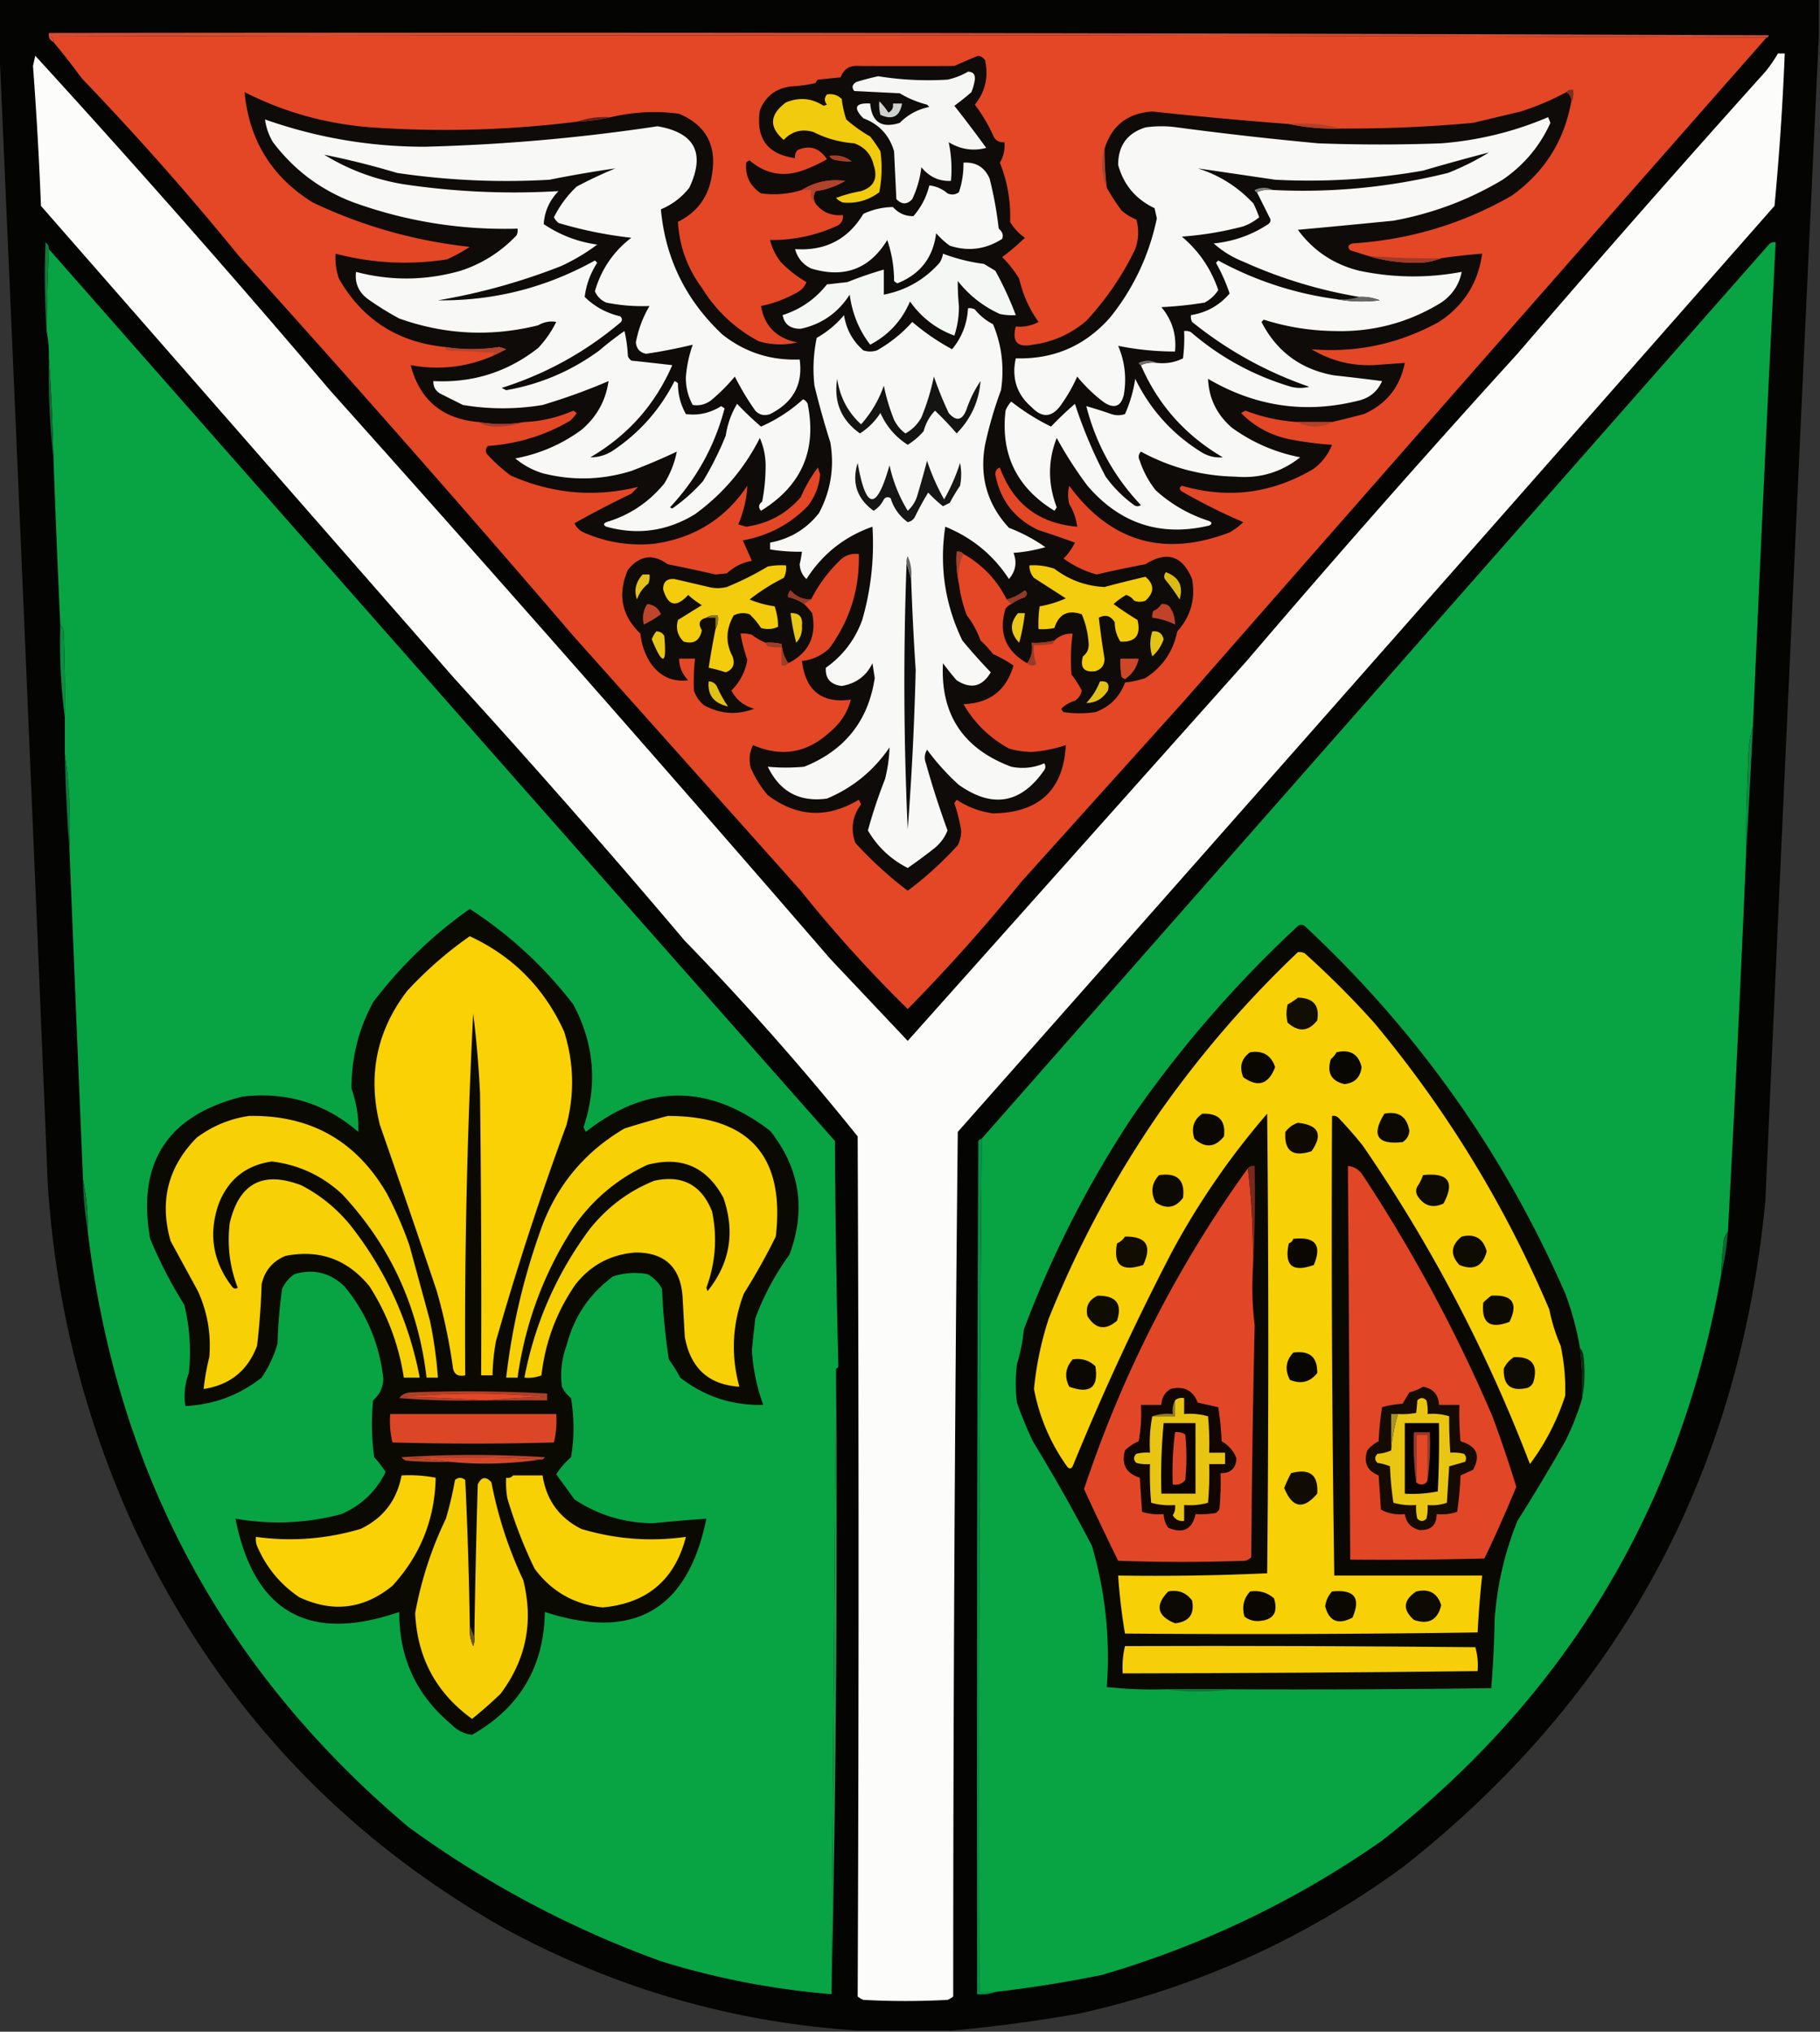 <svg xmlns="http://www.w3.org/2000/svg" width="800" height="893" style="shape-rendering:geometricPrecision;text-rendering:geometricPrecision;image-rendering:optimizeQuality;fill-rule:evenodd;clip-rule:evenodd"><rect width="100%" height="100%" fill="#333333" stroke="none"/><path style="opacity:1" fill="#040402" d="M-.5-.5h800v16a239547.639 239547.639 0 0 0-23.5 512C764.511 648.014 711.678 745.514 617.5 820c-42.909 31.612-90.576 53.279-143 65a684.58 684.58 0 0 1-56 7.5h-41c-54.806-3.456-106.473-18.289-155-44.5C149.239 806.72 94.739 747.887 59 671.5c-21.903-47.944-34.57-98.277-38-151C14.066 352.116 6.9 184.116-.5 16.5v-17z"/><path style="opacity:1" fill="#cf5038" d="M776.5 16.5a94775.77 94775.77 0 0 0-754-.5c.752.67 1.086 1.504 1 2.5-1.604-.787-2.27-2.12-2-4 252.001-.333 504.001 0 756 1-.124.607-.457.94-1 1z"/><path style="opacity:1" fill="#e34726" d="M776.5 16.5a199942.336 199942.336 0 0 0-255.5 291l-72 80a771.719 771.719 0 0 1-50 56 582.576 582.576 0 0 1-47-52 878739.449 878739.449 0 0 0-100-112 8584.139 8584.139 0 0 0-147-167 1272.636 1272.636 0 0 0-69-78 319.907 319.907 0 0 0-12.5-16c.086-.996-.248-1.83-1-2.5 251.5-.833 502.834-.666 754 .5z"/><path style="opacity:1" fill="#fcfdfa" d="M781.5 23.5h3a1216.254 1216.254 0 0 1-4.5 67 174705.928 174705.928 0 0 1-359 407 36367.66 36367.66 0 0 0-2 380 9.454 9.454 0 0 1-2.5 1.5 342.33 342.33 0 0 1-37 0 9.454 9.454 0 0 1-2.5-1.5 45102.47 45102.47 0 0 0 0-378 1204.974 1204.974 0 0 0-76-86 4107.137 4107.137 0 0 0-101-115L18 90.5c-.8-20.525-1.966-41.025-3.5-61.5l1-4.5a5383.935 5383.935 0 0 1 129.5 147 19350.42 19350.42 0 0 1 220 250c11.356 12.021 22.689 24.021 34 36 49.654-55.655 99.32-111.322 149-167a5676.7 5676.7 0 0 1 119-135 7319.147 7319.147 0 0 1 109-124 60.364 60.364 0 0 0 5.5-8z"/><path style="opacity:1" fill="#0f0b08" d="M486.5 82.5a124.866 124.866 0 0 1-1-17c3.093-10.24 10.093-15.74 21-16.5a1839.04 1839.04 0 0 0 60 5.5c7.444 1.558 15.111 2.224 23 2a607.88 607.88 0 0 0 58-2.5c6.993-1.664 13.993-3.33 21-5a116.123 116.123 0 0 0 20-8.5c1.756 1.052 2.423 2.719 2 5-3.197 16.867-11.864 30.368-26 40.5-21.591 12.396-44.924 19.396-70 21-1.981.605-2.315 1.605-1 3 2.702.84 5.368 1.673 8 2.5 6.381 1.968 13.047 2.968 20 3 4.277.163 8.277-.503 12-2 5.97-.877 11.97-1.544 18-2-1.778 12.891-8.112 22.891-19 30-17.599 9.66-36.265 13.66-56 12 8.256 4.981 17.256 7.314 27 7 4.672-.335 9.339-.668 14-1-2.096 10.599-8.096 18.099-18 22.5a545.189 545.189 0 0 1-14 3.5h-15c-7.985-.494-15.652-2.161-23-5l-2 1c5.787 5.897 12.787 9.73 21 11.5a148.245 148.245 0 0 0 19 2.5c-1.62 4.142-4.286 7.642-8 10.5-18.239 10.905-37.572 13.405-58 7.5-1.211.774-1.211 1.607 0 2.5a254.989 254.989 0 0 0 27 13.5 29.804 29.804 0 0 1-6 4.5c-28.867 11.038-52.367 4.204-70.5-20.5a16.242 16.242 0 0 0 0 8 25.64 25.64 0 0 1 3.5 10c-16.859-1.431-28.193-10.097-34-26-1.381.5-2.047 1.5-2 3 2.153 11.41 8.486 19.576 19 24.5a451.414 451.414 0 0 1 16 5.5 26.002 26.002 0 0 1-5 7c4.389 3.189 9.222 5.522 14.5 7a488.327 488.327 0 0 1 21.5-4.5c9.388-5.952 16.222-3.785 20.5 6.5 1.547 8.794-.62 16.46-6.5 23-1.834 8.855-6.501 15.688-14 20.5a43.073 43.073 0 0 1-9 2c-2.307 6.308-6.641 10.641-13 13a49.226 49.226 0 0 1-14 0 3.647 3.647 0 0 1-1-1.5c1.653-1.621 3.653-2.788 6-3.5 1.624-1.117 2.624-2.617 3-4.5a45.223 45.223 0 0 0-4.5-7 81.431 81.431 0 0 1 .5-18c-3.115-.106-5.781.894-8 3a34.163 34.163 0 0 1-10 1c.555 3.512-.112 6.512-2 9-9.532-5.421-12.698-13.421-9.5-24 .708-.881 1.542-1.547 2.5-2 1.796-1.294 3.796-2.294 6-3 1.09-1.109 1.09-2.109 0-3-2.452 1.893-5.119 3.226-8 4-4.248-8.583-10.582-15.25-19-20-.709-.904-1.709-1.237-3-1-.319 4.863.014 9.53 1 14a59.27 59.27 0 0 0 3.5 14 40.204 40.204 0 0 1 6 11 46.607 46.607 0 0 1 5.5 6 59.043 59.043 0 0 1 9 5c-3.181 10.935-10.515 16.602-22 17 4.856 8.356 11.523 14.856 20 19.5a38.51 38.51 0 0 0 10 1.5 62.11 62.11 0 0 0 15-3c-1.071 19.728-11.738 29.728-32 30-5.822-.785-11.156-2.785-16-6l-1 1.5a80.994 80.994 0 0 1 3 12c.006 2.3-.494 4.466-1.5 6.5a156.528 156.528 0 0 1-22 20 171.726 171.726 0 0 1-23-21c-2.208-6.041-1.375-11.708 2.5-17l-1-2c-13.85 8.314-27.183 7.648-40-2a46.934 46.934 0 0 1-7.5-12c-.903-3.533-.57-6.867 1-10 12.417 5.357 23.583 3.524 33.5-5.5 4.868-3.948 8.034-8.782 9.5-14.5-12.754 1.772-19.92-3.894-21.5-17 4.61-.471 8.61-2.304 12-5.5 9.074-12.323 13.407-26.156 13-41.5-3.064-.356-5.731.477-8 2.5-5.411 5.214-9.744 11.048-13 17.5-3.602.033-6.602-1.301-9-4-.886.825-1.219 1.825-1 3a18.654 18.654 0 0 1 7 3 37.829 37.829 0 0 1 3.5 4c2.033 10.094-1.467 17.427-10.5 22-1.662-2.412-2.662-5.246-3-8.5a24.935 24.935 0 0 0-7-.5 27.563 27.563 0 0 1-6-3.5 12.93 12.93 0 0 0-5-.5 69.766 69.766 0 0 0 3 11.5c-.916 5.259-3.25 9.759-7 13.5 2.129 4.077 5.462 6.744 10 8-7.481 2.885-14.815 2.385-22-1.5-2.117-1.731-3.617-3.898-4.5-6.5a97.59 97.59 0 0 1 .5-14h-7c.091 3.682 1.424 6.849 4 9.5-6.891.821-12.391-1.679-16.5-7.5a28.98 28.98 0 0 1-4.5-13c-8.293-7.984-10.126-17.317-5.5-28 5.116-6.41 10.949-7.243 17.5-2.5a753.413 753.413 0 0 1 21 4.5l5-.5c3.142-2.904 6.809-4.738 11-5.5l-4-9c11.099-1.966 20.599-6.966 28.5-15 3.219-4.108 5.053-8.774 5.5-14l-1-3a63.137 63.137 0 0 0-7.5 13c-6.346 7.337-14.346 11.67-24 13l-3.5-1c2.379-5.59 3.713-11.257 4-17-9.763 14.559-23.43 23.059-41 25.5-10.791 1.027-21.124-.64-31-5-1.827-.899-3.16-2.233-4-4a441.79 441.79 0 0 1 25-13l3-3c-19.183 4.707-37.849 3.04-56-5a70.588 70.588 0 0 1-10.5-9.5c-.684-1.284-.517-2.451.5-3.5 12.926-.894 24.926-4.561 36-11a14.972 14.972 0 0 0 3-3.5l-1.5-1c-6.873 3.015-14.039 4.682-21.5 5a57.467 57.467 0 0 1-20 0c-15.958-1.297-25.958-9.631-30-25 12.465 2.274 24.465.941 36-4a239.564 239.564 0 0 0 6-3l-3-1a77.269 77.269 0 0 1-24 0c-20.757-2.113-36.257-12.113-46.5-30a27.866 27.866 0 0 1-1.5-11c16.134 4.23 32.468 5.063 49 2.5a73.156 73.156 0 0 0 10-5.5c-24.155-2.62-47.155-9.12-69-19.5-18.002-11.162-28.002-27.329-30-48.5 17.498 8.876 36.164 14.043 56 15.5a466.928 466.928 0 0 0 90-2.5c5.194-.24 10.194-.907 15-2 9.986-2.35 19.986-2.85 30-1.5 11.742 4.98 16.576 13.814 14.5 26.5-1.343 9.712-6.343 16.712-15 21 .616 10.68 4.116 20.346 10.5 29 6.265 10.1 14.598 17.934 25 23.5 5.627 1.625 11.294 1.792 17 .5-9.109-1.775-14.443-7.109-16-16a52.496 52.496 0 0 0 15-5.5c2.346-1.013 4.013-2.679 5-5a54.638 54.638 0 0 1-11-8.5c-2.435-2.986-4.102-6.319-5-10 10.557.077 20.557-2.09 30-6.5 1.537-1.11 2.203-2.61 2-4.5-4.987.501-8.987-1.165-12-5-1.036-1.891-1.036-3.725 0-5.5 4.677-.614 9.011-2.114 13-4.5-6.874-.913-13.208.42-19 4-5.871 1.823-11.871 2.323-18 1.5-4.854-3.237-7.02-7.737-6.5-13.5.414-.457.914-.79 1.5-1 7.211 6.234 15.378 7.567 24.5 4a70.683 70.683 0 0 0 9.5-4.5c-3.307-5.025-7.64-6.358-13-4-.837 1.011-1.17 2.178-1 3.5-12.153-1.672-17.32-8.672-15.5-21 2.451-6.116 6.951-9.616 13.5-10.5a62.687 62.687 0 0 0 11-1.5 3.647 3.647 0 0 1 1-1.5l10-1c1.374-3.683 4.041-5.35 8-5 13.999.06 27.999.06 42 0a314.51 314.51 0 0 1 10.5-4.5c1.261.26 2.261.926 3 2 1.589 7.284.089 13.784-4.5 19.5a71.895 71.895 0 0 1 8.5 14.5c1.11 1.537 2.61 2.203 4.5 2 .292 3.265-.375 6.265-2 9 3.324 8.334 4.824 17 4.5 26 1.672 2.837 3.839 5.17 6.5 7a94.315 94.315 0 0 1-10 8.5c2.834 2.798 5.334 5.965 7.5 9.5 1.588 6.944 4.421 13.278 8.5 19-3.102 1.683-6.436 2.349-10 2-1.76 6.739.74 9.405 7.5 8 8.874-1.187 16.707-4.687 23.5-10.5a126.8 126.8 0 0 0 21.5-31.5c1.535-4.302 1.702-8.635.5-13a21.653 21.653 0 0 1-6.5-4 85.144 85.144 0 0 1-6.5-10z"/><path style="opacity:1" fill="#f6f7f4" d="M425.5 31.5c2.222.059 3.222 1.225 3 3.5a25.72 25.72 0 0 1-1.5 5.5 114.122 114.122 0 0 1-7.5 6 543.595 543.595 0 0 1 14 18.5c-5.757 1.52-11.257.686-16.5-2.5 1.184 5.541 1.518 11.208 1 17-5.148.267-9.481-1.733-13-6a44.987 44.987 0 0 1-4 14c-2.244 2.494-4.577 2.494-7 0l-1-21c-2.099-7.098-6.599-11.932-13.5-14.5-4.577-4.68-3.577-6.846 3-6.5.707 8.19 5.041 11.024 13 8.5 3.6-3.634 7.933-5.967 13-7l-1-1a44.428 44.428 0 0 1-12-5l-20-1c-1.227-1.587-.894-2.92 1-4 3.133-.96 6.3-1.793 9.5-2.5a137.33 137.33 0 0 0 30.5 1.5c3.29-.725 6.29-1.892 9-3.5z"/><path style="opacity:1" fill="#7e2d21" d="M688.5 40.5c.709-.904 1.709-1.237 3-1 .295 2.235-.039 4.235-1 6 .423-2.281-.244-3.948-2-5z"/><path style="opacity:1" fill="#f1cb0d" d="M363.5 41.5c2.544-.396 4.711.271 6.5 2a43.088 43.088 0 0 0 2 9 62.877 62.877 0 0 0 10.5 7.5 69.162 69.162 0 0 1 4.5 6.5 54.558 54.558 0 0 1-.5 18c-4.789 3.568-10.122 5.068-16 4.5a7.292 7.292 0 0 1-3-2 63.114 63.114 0 0 1 11-3c5.658-1.83 7.492-5.663 5.5-11.5-1.105-4.706-3.938-7.873-8.5-9.5-6.4-.477-12.4-2.144-18-5-5.14-1.46-9.474-.293-13 3.5-6.582-5.632-6.249-11.132 1-16.5 5.859-2.377 11.359-1.877 16.5 1.5l1.5-.5c-1.228-1.49-1.228-2.99 0-4.5z"/><path style="opacity:1" fill="#cfd1ce" d="M386.5 44.5a29.068 29.068 0 0 1 4 5c1.611-.82 2.278-2.154 2-4h4c-.976 5.7-4.143 7.368-9.5 5a18.452 18.452 0 0 1-.5-6z"/><path style="opacity:1" fill="#f8f9f6" d="M501.5 160.5c2.107-.968 4.441-1.302 7-1 4.084.457 7.917-.21 11.5-2 .499-3.986.666-7.986.5-12a4.934 4.934 0 0 1 3 .5c12.962 11.147 27.629 19.147 44 24 2.667.667 5.333.667 8 0-18.84-6.503-36.007-16.003-51.5-28.5a4.934 4.934 0 0 1-.5-3c6.848-1.09 12.515-4.256 17-9.5a80.892 80.892 0 0 0-6-13.5l1-1c16.257 8.863 33.591 14.53 52 17 6.153 1.153 12.486 1.32 19 .5a21.341 21.341 0 0 0-9-1.5c-17.718-2.972-34.718-8.139-51-15.5-4.835-1.914-9.169-4.581-13-8 8.745-.879 16.745-3.712 24-8.5 1.083-.865 1.249-1.865.5-3l-5.5-11c2.107-.968 4.441-1.302 7-1 26.032 1.303 51.698-1.197 77-7.5a113.452 113.452 0 0 0 18-9 955.9 955.9 0 0 0-29 8 289.009 289.009 0 0 1-65 4 18727.235 18727.235 0 0 0-34-5c9.536 3.017 17.703 8.184 24.5 15.5a66.737 66.737 0 0 1 2.5 6 24.471 24.471 0 0 1-7 4 147.297 147.297 0 0 1-27 4.5c7.516 6.349 12.849 14.182 16 23.5-1.498 2.329-3.498 4.163-6 5.5a169.925 169.925 0 0 1-19 2c4.714 5.643 6.714 12.143 6 19.5a125.345 125.345 0 0 1-25-2.5c2.921 6.845 3.755 14.012 2.5 21.5-1.224 5.075-4.058 6.241-8.5 3.5a65.34 65.34 0 0 1-12-11.5 70.005 70.005 0 0 1-7.5 13c-3.847 5.019-8.014 5.185-12.5.5-6.565-5.623-8.899-12.79-7-21.5 16.664.502 30.497-5.498 41.5-18 10.28-12.82 17.113-27.32 20.5-43.5l-1-4.5c-8.249-3.912-13.582-10.246-16-19-.011-8.48 3.989-13.98 12-16.5a49.248 49.248 0 0 1 14 0 1535.849 1535.849 0 0 0 62 7c18 .667 36 .667 54 0 16.363-1.278 32.03-5.11 47-11.5l1 2.5c-4.635 10.239-11.635 18.572-21 25-14.899 8.889-30.899 14.889-48 18-14.05 1.4-28.05 2.733-42 4 6.789 9.234 15.789 15.234 27 18 14.949 3.144 29.949 3.31 45 .5-1.11 5.636-4.11 10.136-9 13.5-14.356 8.83-30.023 12.997-47 12.5-10.617-.141-20.951-1.807-31-5l-1 1c6.717 13.093 17.384 20.926 32 23.5a971.035 971.035 0 0 1 21 2.5c-1.935 4.432-5.268 7.265-10 8.5-23.339 5.976-45.505 2.81-66.5-9.5.385 8.606 3.885 15.772 10.5 21.5 9.051 6.526 19.051 10.859 30 13-8.271 6.585-17.771 9.419-28.5 8.5-14.758-.314-28.591-3.981-41.5-11-1.114 1.223-1.281 2.556-.5 4a42.318 42.318 0 0 0 7 13c6.862 6.196 14.695 10.696 23.5 13.5 1.333.667 1.333 1.333 0 2-21.316 5.042-39.149-.792-53.5-17.5a173.142 173.142 0 0 1-13.5-21c-3.932 9.969-3.932 20.136 0 30.5l-1 1.5c-16.556-10.112-23.723-24.779-21.5-44a12.403 12.403 0 0 1 2.5-4 97.764 97.764 0 0 0 17.5 11 148.386 148.386 0 0 1 10.5-10 204.696 204.696 0 0 0 13.5 32c3.5 4.833 7.667 9 12.5 12.5 1 .667 2 .667 3 0-11.78-12.39-19.78-26.89-24-43.5a209.096 209.096 0 0 1 11 3.5c2 .667 4 .667 6 0a59.662 59.662 0 0 0 4.5-15.5c6.679 13.68 16.512 24.513 29.5 32.5 2.851 1.608 5.851 2.274 9 2-16.519-9.675-28.519-23.175-36-40.5zM116.5 52.5c22.623 7.981 45.957 11.981 70 12a824.504 824.504 0 0 0 102.5-9c16.454 2.805 21.121 11.805 14 27-3.358 4.26-7.525 7.426-12.5 9.5 1.96 21.59 10.96 39.924 27 55 9.907 7.857 21.24 11.524 34 11 1.514 10.897-2.819 18.897-13 24-2.525.896-4.692.396-6.5-1.5a117.936 117.936 0 0 1-9-15 78.212 78.212 0 0 1-10.5 10.5c-2.423 1.779-5.09 2.446-8 2-2.124-3.878-3.124-8.045-3-12.5a55.786 55.786 0 0 1 3-14 229.849 229.849 0 0 1-20.5 4c-2.727-.561-4.227-2.227-4.5-5 1.101-5.788 3.101-11.121 6-16a79.973 79.973 0 0 1-19-1.5c-2.346-1.013-4.013-2.679-5-5 2.773-9.601 8.106-17.435 16-23.5a180.167 180.167 0 0 1-32-6.5 7.253 7.253 0 0 1-2-2.5 47.324 47.324 0 0 1 10-13.5 195.805 195.805 0 0 1 17-8 545.787 545.787 0 0 0-29 5 327.487 327.487 0 0 1-67-3 351.548 351.548 0 0 0-32-8c10.799 6.618 22.466 10.952 35 13a329.182 329.182 0 0 0 68 3c-3.971 4.102-6.138 8.936-6.5 14.5 7.112 4.803 14.946 7.803 23.5 9-4.899 3.697-10.232 6.863-16 9.5a270.3 270.3 0 0 1-54 15c24.462.301 47.462-5.532 69-17.5l1 1c-2.998 4.646-4.831 9.646-5.5 15 4.355 4.262 9.522 7.095 15.5 8.5.951.718 1.117 1.551.5 2.5-15.54 13.187-33.04 22.854-52.5 29l2 1c15.012-2.617 28.678-8.45 41-17.5a135.043 135.043 0 0 1 11-8.5 62.744 62.744 0 0 1 1.5 11 4.457 4.457 0 0 0 1.5 2 1504.65 1504.65 0 0 1 18 2c-7.536 17.375-19.536 30.875-36 40.5 3.565.036 6.898-.964 10-3 11.614-7.785 20.614-17.951 27-30.5a3.647 3.647 0 0 1 1.5 1c-.004 4.84 1.163 9.34 3.5 13.5 5.555.707 10.721-.459 15.5-3.5l1.5 1c-4.341 16.524-12.341 31.024-24 43.5l1 .5a76.57 76.57 0 0 0 13.5-12 139.908 139.908 0 0 0 10-20c.755-5.035 2.421-9.702 5-14a146.925 146.925 0 0 0 10.5 10c6.83-3 12.997-7 18.5-12 .945.405 1.612 1.072 2 2 4.163 20.351-2.671 36.018-20.5 47-1.245-1.455-1.078-2.789.5-4a79.49 79.49 0 0 0 1.5-14c.241-4.932-.592-9.598-2.5-14-6.813 13.465-16.313 24.631-28.5 33.5-12.208 7.479-25.208 9.312-39 5.5-1.333-.667-1.333-1.333 0-2 10.226-3.056 18.726-8.723 25.5-17 2.694-4.379 4.527-9.046 5.5-14a273.821 273.821 0 0 1-20 8.5c-12.936 3.997-25.936 4.33-39 1-4.447-1.39-8.447-3.556-12-6.5 10.633-1.985 20.3-6.151 29-12.5 6.733-5.633 10.733-12.8 12-21.5a267.205 267.205 0 0 1-29 10.5 106.13 106.13 0 0 1-35 0l-10-5c-2.107-1.264-3.107-3.097-3-5.5 17.21.873 32.543-3.96 46-14.5a45.935 45.935 0 0 0 8-11.5c-2.657-.515-5.323-.015-8 1.5-20.649 5.12-40.983 4.12-61-3a131.792 131.792 0 0 1-13-8c-4.646-3.117-6.646-7.284-6-12.5 15.338 4.035 30.672 3.868 46-.5 9.44-3.098 17.607-8.264 24.5-15.5a4.934 4.934 0 0 0 .5-3c-24.773.692-48.773-3.141-72-11.5-14.401-5.402-26.235-14.236-35.5-26.5a25.644 25.644 0 0 1-3.5-10z"/><path style="opacity:1" fill="#652119" d="M268.5 51.5c-4.806 1.093-9.806 1.76-15 2 4.734-1.645 9.734-2.311 15-2z"/><path style="opacity:1" fill="#b14029" d="M566.5 54.5c8.073-.632 15.74.035 23 2-7.889.224-15.556-.442-23-2z"/><path style="opacity:1" fill="#a74530" d="M485.5 65.5c-.053 5.696.28 11.362 1 17-1.454-3.218-2.121-6.718-2-10.5.004-2.36.337-4.527 1-6.5z"/><path style="opacity:1" fill="#a13f2b" d="M364.5 68.5c3.802-.62 7.135.214 10 2.5a24.477 24.477 0 0 1-6.5-.5c-1.681-.108-2.848-.775-3.5-2z"/><path style="opacity:1" fill="#f8f9f6" d="M423.5 71.5c5.452-.356 9.285 1.977 11.5 7a167.748 167.748 0 0 1 4 22c1.65 1.391 2.15 2.891 1.5 4.5-7.191 4.619-14.857 5.619-23 3a34.534 34.534 0 0 1-6-5.5c-1.345 10.698-7.012 18.031-17 22a3.647 3.647 0 0 1-1.5-1c-.014-6.247-1.014-12.247-3-18-7.776 12.751-18.942 16.918-33.5 12.5-3.643-1.803-5.976-4.637-7-8.5 13.263.87 23.263-4.296 30-15.5 4.185-1.943 8.518-2.943 13-3 2.465 2.737 5.465 4.07 9 4 3.412-3.92 5.745-8.42 7-13.5 3.016.34 5.682 1.507 8 3.5 1.759.797 3.426.63 5-.5a38.514 38.514 0 0 0 2-13z"/><path style="opacity:1" fill="#b1422c" d="M358.5 89.5c-1.78-1.49-2.446-3.49-2-6h-4c5.792-3.58 12.126-4.913 19-4-3.989 2.386-8.323 3.886-13 4.5-1.036 1.775-1.036 3.609 0 5.5z"/><path style="opacity:1" fill="#7f817e" d="M559.5 83.5c-2.559-.302-4.893.032-7 1-.543-.06-.876-.393-1-1 2.809-1.3 5.476-1.3 8 0z"/><path style="opacity:1" fill="#08a443" d="M21.5 109.5a196490.567 196490.567 0 0 0 345.5 392c.174 33.042.674 66.042 1.5 99-.124.607-.457.94-1 1-.669 91.569-1.336 183.236-2 275a350.025 350.025 0 0 1-75-14.5c-39.809-14.431-76.809-34.098-111-59-81.445-68.708-128.445-156.208-141-262.5.19-7.556-.477-14.889-2-22-2.051-48.663-4.051-97.33-6-146 .649-14.041-.018-27.708-2-41v-16c.167-12.671 0-25.338-.5-38-.232-1.237-.732-2.237-1.5-3a6898.263 6898.263 0 0 1-3-73 842.594 842.594 0 0 0-2-44 54.938 54.938 0 0 0-1-12 895.948 895.948 0 0 1 1-36zM770.5 319.5c-1.327 4.283-1.993 8.949-2 14-.666 13.993-1 27.993-1 42a12949.797 12949.797 0 0 1-8 166c-1.287 1.371-1.953 3.205-2 5.5-.54 4.489-.874 8.989-1 13.5-17.963 101.745-67.629 184.579-149 248.5-37.692 26.344-78.692 46.011-123 59a539.414 539.414 0 0 1-47 7.5h-7c-.33-125.04.004-250.04 1-375a1990168.86 1990168.86 0 0 1 346-393c.825-.886 1.825-1.219 3-1a28450.528 28450.528 0 0 0-10 213z"/><path style="opacity:1" fill="#f5f7f4" d="M414.5 111.5a80.216 80.216 0 0 0 18 4.5l5 3a149.012 149.012 0 0 1 9 19.5 24.935 24.935 0 0 1-7-.5c-7.313-3.307-13.48-8.14-18.5-14.5-.027 3.633.139 7.3.5 11 .04 4.482-.626 8.816-2 13-8.001-2.932-14.501-7.932-19.5-15-3.555 8.39-9.389 14.724-17.5 19-4.932-6.443-7.932-13.777-9-22-5.164 8.016-12.33 13.016-21.5 15-4.547.086-7.213-1.914-8-6 7.842-2.511 14.342-7.011 19.5-13.5l9-1a156.604 156.604 0 0 1 16-5.5v11c9.738-1.903 17.905-6.569 24.5-14a10.134 10.134 0 0 0 1.5-4z"/><path style="opacity:1" fill="#a03a27" d="M601.5 112.5a333.536 333.536 0 0 0 32 1c-3.723 1.497-7.723 2.163-12 2-6.953-.032-13.619-1.032-20-3z"/><path style="opacity:1" fill="#0e7d3b" d="M21.5 109.5a895.948 895.948 0 0 0-1 36c-.833-12.993-1-25.993-.5-39 1.039.744 1.539 1.744 1.5 3z"/><path style="opacity:1" fill="#686967" d="M597.5 130.5a21.341 21.341 0 0 1 9 1.5c-6.514.82-12.847.653-19-.5 3.542.313 6.875-.021 10-1z"/><path style="opacity:1" fill="#f8f9f6" d="M425.5 135.5a4.934 4.934 0 0 1 3 .5 25.027 25.027 0 0 0 8 6.5c3.852 9.269 5.018 18.936 3.5 29a172.278 172.278 0 0 0-7 24c-2.539 14.009.961 26.175 10.5 36.5a72.2 72.2 0 0 1 16 8.5 67.917 67.917 0 0 1-14 2.5c1.613 4.203.947 8.036-2 11.5-6.882-10.539-16.215-18.206-28-23-2.638 17.445-.138 34.111 7.5 50a247.17 247.17 0 0 0 12.5 14c-3.743 6.352-8.743 7.519-15 3.5a114.122 114.122 0 0 1-6-7.5c-1.208 22.388 8.792 37.555 30 45.5 5.058 1.01 9.891.51 14.5-1.5.667 1 .667 2 0 3-10.23 14.733-22.73 16.9-37.5 6.5a102.362 102.362 0 0 1-14-15.5c-1.141 1.921-1.308 3.921-.5 6a396.184 396.184 0 0 0 9.5 29.5c-1.264 3.186-3.264 5.852-6 8a235.06 235.06 0 0 1-11.5 8.5c-7.483-3.818-13.316-9.318-17.5-16.5 2.1-7.634 4.6-15.134 7.5-22.5a63.16 63.16 0 0 0 2-14c-6.971 10.229-16.138 17.729-27.5 22.5-12.04 1.646-20.707-3.021-26-14a84.676 84.676 0 0 0 16 0c17.84-7.159 28.173-20.159 31-39l-1-6.5c-2.717 5.621-7.217 8.954-13.5 10-4.946-.601-7.279-3.267-7-8 7.492-5.3 12.826-12.3 16-21 3.853-13.397 5.353-27.064 4.5-41-12.359 4.368-22.026 12.035-29 23-1.849-1.689-2.849-3.856-3-6.5a47.499 47.499 0 0 0 1-5.5 82.73 82.73 0 0 1-14-1v-3c8.853-1.671 16.02-6.004 21.5-13 5.156-9.726 6.822-20.06 5-31a369.646 369.646 0 0 1-7-25 66.025 66.025 0 0 1 1-21c4.584-2.58 8.584-5.913 12-10 .959 6.227 3.793 11.394 8.5 15.5 2 .667 4 .667 6 0 5.904-3.354 11.071-7.52 15.5-12.5a99.015 99.015 0 0 0 17.5 12c4.285-5.18 6.618-11.18 7-18z"/><path style="opacity:1" fill="#b4442d" d="M195.5 152.5a77.269 77.269 0 0 0 24 0l3 1a239.564 239.564 0 0 1-6 3c.111-.617.444-1.117 1-1.5l-21-1c-.556-.383-.889-.883-1-1.5z"/><path style="opacity:1" fill="#70716f" d="M508.5 159.5c-2.559-.302-4.893.032-7 1-.543-.06-.876-.393-1-1 2.809-1.3 5.476-1.3 8 0z"/><path style="opacity:1" fill="#141513" d="M410.5 165.5a159.994 159.994 0 0 0 6.5 16c3.47 3.969 6.137 3.302 8-2a50.509 50.509 0 0 1 6-12c-.696 8.911-4.196 16.578-10.5 23a135.69 135.69 0 0 0-9.5-10c-2.408 2.529-4.075 5.529-5 9a30.154 30.154 0 0 1-7 6c-5.396-3.45-9.396-8.117-12-14-2.346 3.679-5.346 6.679-9 9-8.261-5.865-11.595-13.865-10-24 1.17 8.012 4.67 14.679 10.5 20 4.442-4.965 7.775-10.632 10-17a84.37 84.37 0 0 0 4.5 15c1.216 2.468 2.883 4.468 5 6 2.987-1.654 5.321-3.987 7-7a100.727 100.727 0 0 0 5.5-18z"/><path style="opacity:1" fill="#a13c29" d="M210.5 185.5a57.467 57.467 0 0 0 20 0c-4.088 1.374-8.421 2.041-13 2-2.769-.029-5.103-.695-7-2z"/><path style="opacity:1" fill="#b0412c" d="M570.5 185.5h15c-2.071 1.309-4.571 1.975-7.5 2-2.929-.025-5.429-.691-7.5-2z"/><path style="opacity:1" fill="#106735" d="M21.5 157.5a842.594 842.594 0 0 1 2 44c-1.65-14.466-2.317-29.133-2-44z"/><path style="opacity:1" fill="#151615" d="M407.5 202.5c1.911 5.832 4.411 11.499 7.5 17a85.13 85.13 0 0 0 7-16 25.238 25.238 0 0 1 0 10 84.635 84.635 0 0 0-4.5 7.5l-3 1.5a55.05 55.05 0 0 1-6.5-6 124.6 124.6 0 0 0-6 11c-.739 1.074-1.739 1.741-3 2-3.667-2.667-6.167-6.167-7.5-10.5-1.135-.749-2.135-.583-3 .5-1.056 2.146-2.556 3.812-4.5 5-7.335-5.354-9.669-12.354-7-21 3.628 20.831 8.295 21.165 14 1 1.534 7.076 4.201 13.743 8 20a14.587 14.587 0 0 0 4-6 441.165 441.165 0 0 0 4.5-16z"/><path style="opacity:1" fill="#666765" d="m400.5 254.5-2-7a4.934 4.934 0 0 1 .5-3c1.405 3.119 1.905 6.452 1.5 10z"/><path style="opacity:1" fill="#a2412d" d="M423.5 243.5c-1.93 3.873-2.597 8.206-2 13-.986-4.47-1.319-9.137-1-14 1.291-.237 2.291.096 3 1z"/><path style="opacity:1" fill="#0d0e0d" d="m398.5 247.5 2 7c.462 13.347 1.129 26.68 2 40a1360.831 1360.831 0 0 1-3.5 70 1410.262 1410.262 0 0 1-.5-117z"/><path style="opacity:1" fill="#f2cc0d" d="M452.5 248.5c3.773-.237 7.44.263 11 1.5 6.559 4.953 13.892 7.619 22 8a530.45 530.45 0 0 1 18-4.5c3.952 3.412 3.952 6.912 0 10.5-1.667.667-3.333.667-5 0-.899-1.236-2.066-2.07-3.5-2.5a31.633 31.633 0 0 0-5.5 4 157.19 157.19 0 0 0 10.5 7c1.608 6.669-.892 9.836-7.5 9.5-1.655-2.507-2.489-5.341-2.5-8.5-1.786-2.862-4.119-3.528-7-2a387.816 387.816 0 0 0 2.5 18c.036 2.801-1.297 4.635-4 5.5-4.996.664-6.83-1.502-5.5-6.5 1.946-1.494 2.779-3.494 2.5-6a38.41 38.41 0 0 0-3-12.5c-6.121-2.084-10.121-.084-12 6-2.31.497-4.643.663-7 .5-.165-3.35.002-6.683.5-10a48.17 48.17 0 0 0 11.5-3.5l-14-9c-1.361-1.584-2.028-3.418-2-5.5zM314.5 276.5c.961-1.765 1.295-3.765 1-6-1.915-.284-3.581.049-5 1-3.099.787-3.766 2.621-2 5.5-.908 4.586-3.574 6.252-8 5-2.694-2.653-3.527-5.82-2.5-9.5 3.52-2.198 7.02-4.365 10.5-6.5a39.447 39.447 0 0 1-6-4.5c-5.228 5.712-8.895 4.879-11-2.5-.009-3.267 1.658-4.767 5-4.5 4.979 1.165 9.979 2.331 15 3.5 2.667.667 5.333.667 8 0a131.212 131.212 0 0 0 18-9 32.462 32.462 0 0 1 8-.5c.239 1.967-.094 3.801-1 5.5a87.274 87.274 0 0 0-15 9.5 45.33 45.33 0 0 0 11 3c1.021 2.995 1.521 5.995 1.5 9-2.401 1.102-4.901 1.269-7.5.5a32.008 32.008 0 0 0-5-6c-2.402-.814-4.735-.647-7 .5-3.459 6.118-3.626 12.118-.5 18 1.203 3.413.203 5.746-3 7a63.83 63.83 0 0 0-7.5-2 381.87 381.87 0 0 1 3-17z"/><path style="opacity:1" fill="#dbbb17" d="M512.5 251.5c5.739 2.144 7.739 6.144 6 12a84.899 84.899 0 0 0-6.5-9c-.47-1.077-.303-2.077.5-3z"/><path style="opacity:1" fill="#e2c21c" d="M282.5 252.5h3a8.43 8.43 0 0 1-.5 4c-2.387 1.855-4.054 4.188-5 7-1.408-3.992-.575-7.659 2.5-11z"/><path style="opacity:1" fill="#923927" d="m356.5 263.5-3 2a18.654 18.654 0 0 0-7-3c-.219-1.175.114-2.175 1-3 2.398 2.699 5.398 4.033 9 4z"/><path style="opacity:1" fill="#913a29" d="m444.5 265.5-2-2c2.881-.774 5.548-2.107 8-4 1.09.891 1.09 1.891 0 3-2.204.706-4.204 1.706-6 3z"/><path style="opacity:1" fill="#bf4229" d="M510.5 265.5c1.322-.17 2.489.163 3.5 1 1.707 2.409 2.54 5.075 2.5 8-3.119-1.551-6.452-2.551-10-3a4.934 4.934 0 0 1 .5-3c1.518-.663 2.685-1.663 3.5-3z"/><path style="opacity:1" fill="#be442c" d="M284.5 265.5c2.93.295 4.93 1.795 6 4.5a47.363 47.363 0 0 1-7.5 4.5c-.793-3.241-.293-6.241 1.5-9z"/><path style="opacity:1" fill="#e7c615" d="M347.5 269.5c3.762-.194 5.429 1.64 5 5.5.24 2.891-.593 5.391-2.5 7.5a93.769 93.769 0 0 1-2.5-13z"/><path style="opacity:1" fill="#eac817" d="M447.5 269.5h3a90.569 90.569 0 0 1-2.5 13c-4.084-4.327-4.251-8.661-.5-13z"/><path style="opacity:1" fill="#88771f" d="M310.5 271.5c1.419-.951 3.085-1.284 5-1 .295 2.235-.039 4.235-1 6v-5h-4z"/><path style="opacity:1" fill="#0d8c42" d="M26.5 274.5c.768.763 1.268 1.763 1.5 3 .5 12.662.667 25.329.5 38-1.751-13.457-2.418-27.124-2-41z"/><path style="opacity:1" fill="#e3c317" d="M506.5 277.5c2.733-.304 4.399.863 5 3.5-1.034 2.961-2.701 5.461-5 7.5-1.183-3.675-1.183-7.341 0-11z"/><path style="opacity:1" fill="#e7c617" d="M288.5 277.5c1.517.011 2.684.677 3.5 2 1.182 12.824-.652 13.324-5.5 1.5a11.803 11.803 0 0 1 2-3.5z"/><path style="opacity:1" fill="#9b3e2a" d="M336.5 282.5c2.357-.163 4.69.003 7 .5.338 3.254 1.338 6.088 3 8.5-.709.904-1.709 1.237-3 1v-8a18.453 18.453 0 0 1-6-.5c-.556-.383-.889-.883-1-1.5z"/><path style="opacity:1" fill="#983b28" d="M463.5 281.5c-.111.617-.444 1.117-1 1.5a32.462 32.462 0 0 1-8 .5c-.277 2.948.056 5.781 1 8.5-1.566.765-2.899.598-4-.5 1.888-2.488 2.555-5.488 2-9a34.163 34.163 0 0 0 10-1z"/><path style="opacity:1" fill="#cf472a" d="M492.5 289.5h8c-.735 3.793-2.735 6.793-6 9a3.647 3.647 0 0 1-1.5-1 32.462 32.462 0 0 1-.5-8z"/><path style="opacity:1" fill="#e3c218" d="M483.5 299.5c3.18-.324 4.347 1.01 3.5 4-2.274 3.652-5.441 5.485-9.5 5.5 2.647-2.801 4.647-5.968 6-9.5z"/><path style="opacity:1" fill="#e2c117" d="M311.5 299.5c1.517.011 2.684.677 3.5 2 1.509 3.378 3.176 6.378 5 9-6.271-1.395-9.104-5.062-8.5-11z"/><path style="opacity:1" fill="#047d3c" d="M28.5 331.5c1.982 13.292 2.649 26.959 2 41a724.71 724.71 0 0 1-2-41z"/><path style="opacity:1" fill="#0c8942" d="M770.5 319.5a6517.027 6517.027 0 0 1-3 56c0-14.007.334-28.007 1-42 .007-5.051.673-9.717 2-14z"/><path style="opacity:1" fill="#0b0a02" d="M206.5 399.5c17.483 11.309 32.649 25.309 45.5 42 9.224 17.256 10.724 35.256 4.5 54l1 2c26.842-21.12 53.842-21.286 81-.5 13.08 16.448 15.913 34.615 8.5 54.5a115.18 115.18 0 0 0-15 28 887.86 887.86 0 0 0-1.5 14c.527 8.334 2.194 16.334 5 24-13.672.309-25.839-3.691-36.5-12a66.06 66.06 0 0 0-5-8 274.784 274.784 0 0 1-3-31c-1.5-2.833-3.667-5-6.5-6.5-5.118-.888-10.118-.555-15 1-10.439 7.703-17.272 17.869-20.5 30.5-2.118 5.851-2.785 11.851-2 18a14.506 14.506 0 0 0 4 5c1.44 8.88 1.44 17.547 0 26a34.517 34.517 0 0 0-6.5 7.5 3006.27 3006.27 0 0 1 8 11c10.381 6.903 21.881 10.403 34.5 10.5a836.028 836.028 0 0 1 23.5-2c-8.189 40.153-31.855 53.82-71 41-.394 24.127-11.061 42.127-32 54-3.537-.435-6.537-1.935-9-4.5-15.449-12.833-23.116-29.333-23-49.5-39.877 13.737-63.877.07-72-41 15.787 2.725 31.287 2.058 46.5-2 8.725-3.723 15.225-9.889 19.5-18.5a48.166 48.166 0 0 0-5-6.5 104.718 104.718 0 0 1-.5-25c2.898-2.548 4.398-5.714 4.5-9.5-1.68-15.215-7.346-28.715-17-40.5-6.299-6.092-13.632-7.925-22-5.5-2.406 1.622-4.239 3.789-5.5 6.5a217.619 217.619 0 0 0-2 24 51.42 51.42 0 0 1-7 15c-9.788 7.709-20.955 11.876-33.5 12.5-.78-4.861-.28-9.695 1.5-14.5 1.085-10.143.418-20.143-2-30-5.75-9.164-10.75-18.831-15-29-5.925-33.41 7.575-54.244 40.5-62.5 19.403-2.276 36.403 2.891 51 15.5.221-6.348-.779-12.682-3-19-.05-13.536 3.116-26.203 9.5-38 12.107-15.943 26.274-29.61 42.5-41z"/><path style="opacity:1" fill="#0a0802" d="M694.5 592.5a156.383 156.383 0 0 1 1 22 113.533 113.533 0 0 1-7.5 19 921.867 921.867 0 0 1-21 35c-5.575 13.768-8.908 28.101-10 43a479.215 479.215 0 0 1-1.5 30.5c-37.665.5-75.332.667-113 .5-10.11-.087-20.444-.087-31 0a181.76 181.76 0 0 1-25-1c1.574-20.931-.593-41.597-6.5-62a774.989 774.989 0 0 0-26-46 187.379 187.379 0 0 1-7-17 72.464 72.464 0 0 1 0-17 71.076 71.076 0 0 0 3-15c12.382-33.085 28.382-64.419 48-94 21.101-30.382 45.267-58.215 72.5-83.5 1-.667 2-.667 3 0 49.411 46.036 87.578 99.869 114.5 161.5a129.132 129.132 0 0 1 6.5 24z"/><path style="opacity:1" fill="#f9d104" d="M206.5 411.5c19.004 8.838 32.838 22.838 41.5 42 4.257 13.56 4.591 27.227 1 41a1314.897 1314.897 0 0 0-31 95 91.743 91.743 0 0 0-1.5 15h-5c.167-41.335 0-82.668-.5-124a466.221 466.221 0 0 0-3-35 2743.623 2743.623 0 0 0-3.5 159c-3.36.71-5.193-.624-5.5-4a242.035 242.035 0 0 0-7-33 6538.674 6538.674 0 0 0-25-73c-5.472-21.756-1.472-41.423 12-59 8.397-9.079 17.563-17.079 27.5-24z"/><path style="opacity:1" fill="#f7d006" d="M570.5 418.5a4.934 4.934 0 0 1 3 .5 403.158 403.158 0 0 1 30.5 30.5c31.841 38.186 57.507 80.186 77 126a78.36 78.36 0 0 0 5 16 92.268 92.268 0 0 1 2 22c-3.572 10.924-8.738 20.924-15.5 30-19.008-49.689-43.508-96.356-73.5-140a182.677 182.677 0 0 0-10.5-12c-.825-.886-1.825-1.219-3-1-.323 67.362.01 134.696 1 202h65a434.132 434.132 0 0 0-2 25c-51.665.746-103.332.912-155 .5a250.697 250.697 0 0 1-3-25.5c21.909.327 43.742-.006 65.5-1 .667-67.333.667-134.667 0-202a337.364 337.364 0 0 0-42 61 1125.816 1125.816 0 0 0-43.5 94c-.774 1.211-1.607 1.211-2.5 0-7.324-10.31-12.157-21.643-14.5-34a143.712 143.712 0 0 1 6.5-31c12.949-32.249 29.282-62.583 49-91 17.936-25.423 38.102-48.756 60.5-70z"/><path style="opacity:1" fill="#120e03" d="M570.5 438.5c6.801.119 9.634 3.452 8.5 10-3.866 4.916-8.199 5.249-13 1a16.242 16.242 0 0 1 0-8 29.01 29.01 0 0 0 4.5-3z"/><path style="opacity:1" fill="#0a0701" d="M549.5 462.5c5.54-.9 9.207 1.267 11 6.5-2.843 7.6-7.509 9.1-14 4.5-1.859-4.575-.859-8.242 3-11z"/><path style="opacity:1" fill="#090701" d="M587.5 462.5c5.971-1.359 9.637.808 11 6.5-.512 4.512-3.012 7.012-7.5 7.5-5.849-1.352-7.849-5.019-6-11a10.515 10.515 0 0 0 2.5-3z"/><path style="opacity:1" fill="#0b0801" d="M528.5 489.5c7.225-.28 10.391 3.053 9.5 10-3.962 4.905-8.296 5.239-13 1-1.482-4.726-.315-8.393 3.5-11z"/><path style="opacity:1" fill="#0b0902" d="M608.5 489.5c6.255-1.239 9.922 1.261 11 7.5-.143 2.151-1.143 3.818-3 5-11.145 1.207-13.812-2.96-8-12.5z"/><path style="opacity:1" fill="#f7d006" d="M109.5 490.5c26.849-.494 47.016 10.84 60.5 34a165.643 165.643 0 0 1 10 23c3.006 11.015 6.006 22.015 9 33a194.586 194.586 0 0 1 3.5 25h-5c-3.611-31.067-15.944-57.9-37-80.5-8.76-8.198-19.093-13.031-31-14.5-11.523 1.682-19.356 8.015-23.5 19-4.411 13.033-2.411 25.033 6 36 .718.951 1.551 1.117 2.5.5-3.547-9.179-4.713-18.679-3.5-28.5 4.143-17.489 14.643-22.989 31.5-16.5 8.327 4.319 15.493 10.152 21.5 17.5 15.596 19.859 25.763 42.193 30.5 67h-7c-2.198-14.393-7.198-27.726-15-40-9.653-11.939-21.987-16.439-37-13.5-5.664 2.332-9.164 6.499-10.5 12.5a316.852 316.852 0 0 1-2 27c-4.084 10.913-11.918 17.247-23.5 19a102.704 102.704 0 0 1 2.5-14c.865-10.081-.801-19.747-5-29l-12-22c-5-17.505-1.166-32.672 11.5-45.5 6.945-5.14 14.611-8.307 23-9.5zM293.5 490.5c35.807-.033 51.64 17.633 47.5 53a277.57 277.57 0 0 1-14 25c-5.147 13.525-5.814 27.192-2 41-13.553-.872-21.553-8.206-24-22l-1-18c-1.045-12.602-7.879-18.936-20.5-19-10.922.801-19.755 5.468-26.5 14-8.337 12.02-13.337 25.353-15 40-2.381.935-4.881 1.268-7.5 1 4.585-23.835 14.085-45.502 28.5-65 7.654-9.73 17.154-16.897 28.5-21.5 12.389-2.723 20.889 1.777 25.5 13.5 2.351 11.395 1.518 22.562-2.5 33.5l.5 1.5c9.86-12.245 12.194-25.912 7-41-7.338-13.67-18.505-18.503-33.5-14.5-13.354 6.25-24.187 15.417-32.5 27.5-12.999 20.158-21.165 42.158-24.5 66h-5a288.725 288.725 0 0 1 14.5-63c6.69-20.227 19.19-35.727 37.5-46.5a428.598 428.598 0 0 1 19-5.5z"/><path style="opacity:1" fill="#0e0a02" d="M570.5 493.5c9.148.945 11.148 5.111 6 12.5-8.258 2.718-12.091-.115-11.5-8.5 1.5-1.969 3.333-3.302 5.5-4z"/><path style="opacity:1" fill="#019349" d="M431.5 500.5c-.996 124.96-1.33 249.96-1 375h7c-2.448.973-5.115 1.306-8 1-.167-125 0-250 .5-375 .383-.556.883-.889 1.5-1z"/><path style="opacity:1" fill="#e14727" d="M548.5 513.5c1.985 16.3 2.652 32.966 2 50a139.005 139.005 0 0 0 1 19 6446.174 6446.174 0 0 0-1.5 102 9.454 9.454 0 0 1-2.5 1.5 783.858 783.858 0 0 1-56 0 1361.89 1361.89 0 0 1-15-31.5c16.915-50.835 40.915-97.835 72-141z"/><path style="opacity:1" fill="#792a1d" d="M548.5 513.5c.709-.904 1.709-1.237 3-1a650.602 650.602 0 0 1-1 51c.652-17.034-.015-33.7-2-50z"/><path style="opacity:1" fill="#e14626" d="M592.5 512.5c2.763.244 4.929 1.577 6.5 4a675.635 675.635 0 0 1 57 106c3.8 10.233 7.3 20.567 10.5 31a627.586 627.586 0 0 1-14 31.5c-19.664.5-39.331.667-59 .5-.287-57.64-.62-115.306-1-173z"/><path style="opacity:1" fill="#0d0a02" d="M509.5 516.5c7.994-1.171 11.494 2.163 10.5 10-3.356 4.448-7.356 5.115-12 2-2.34-4.448-1.84-8.448 1.5-12z"/><path style="opacity:1" fill="#0e0b03" d="M625.5 516.5c11.121-1.213 14.121 2.954 9 12.5-4.792 2.196-8.625 1.029-11.5-3.5-.667-1.333-.667-2.667 0-4a19.177 19.177 0 0 0 2.5-5z"/><path style="opacity:1" fill="#0f6c37" d="M36.5 518.5c1.523 7.111 2.19 14.444 2 22-1.207-7.139-1.874-14.472-2-22z"/><path style="opacity:1" fill="#0e0b02" d="M642.5 543.5c5.795-1.363 9.461.804 11 6.5-1.692 6.566-5.692 8.566-12 6-4.121-4.463-3.787-8.63 1-12.5z"/><path style="opacity:1" fill="#110d03" d="M494.5 543.5c9.35-.135 12.017 4.032 8 12.5-9.486 3.165-13.319-.002-11.5-9.5 1.518-.663 2.685-1.663 3.5-3z"/><path style="opacity:1" fill="#0a0701" d="M568.5 544.5c9.691-1.072 12.691 2.761 9 11.5-9.435 3.396-13.101.229-11-9.5 1.022-.355 1.689-1.022 2-2z"/><path style="opacity:1" fill="#0b6931" d="M759.5 541.5c-.481 6.546-1.481 12.879-3 19 .126-4.511.46-9.011 1-13.5.047-2.295.713-4.129 2-5.5z"/><path style="opacity:1" fill="#0d0a01" d="M655.5 569.5c9.305-.549 11.972 3.285 8 11.5-8.617 3.293-12.45.459-11.5-8.5a30.233 30.233 0 0 1 3.5-3z"/><path style="opacity:1" fill="#0f0c02" d="M482.5 569.5c8.094-.096 10.927 3.57 8.5 11-5.121 4.375-9.455 3.709-13-2-.947-4.221.553-7.221 4.5-9z"/><path style="opacity:1" fill="#080600" d="M568.5 594.5c7.169-.987 10.669 2.013 10.5 9-3.175 3.988-7.175 4.988-12 3-2.34-4.448-1.84-8.448 1.5-12z"/><path style="opacity:1" fill="#0b0801" d="M471.5 597.5c3.901-.643 7.234.357 10 3 1.466 9.35-2.367 12.35-11.5 9-2.216-4.368-1.716-8.368 1.5-12z"/><path style="opacity:1" fill="#0e0b03" d="M665.5 596.5c7.879-.284 10.712 3.383 8.5 11-.5 1.167-1.333 2-2.5 2.5-7.346 1.76-10.846-1.073-10.5-8.5 1.059-2.159 2.559-3.826 4.5-5z"/><path style="opacity:1" fill="#042e10" d="M694.5 592.5c.768.763 1.268 1.763 1.5 3 .82 6.514.653 12.847-.5 19 .183-7.368-.15-14.701-1-22z"/><path style="opacity:1" fill="#20944a" d="M367.5 601.5a9453.382 9453.382 0 0 1-2 275c.664-91.764 1.331-183.431 2-275z"/><path style="opacity:1" fill="#110602" d="M514.5 610.5c5.845-1.461 9.845.539 12 6l9 2a132.136 132.136 0 0 1 1.5 15c3.126 1.779 5.292 4.279 6.5 7.5-.249 4.416-2.582 6.583-7 6.5a128.507 128.507 0 0 1-.5 16l-1.5 1.5a40.914 40.914 0 0 1-9 .5c-1.434 6.716-5.434 8.716-12 6a10.776 10.776 0 0 1-2-6c-3.277.284-6.443-.049-9.5-1l-1-15c-6.033-1.944-8.199-5.944-6.5-12a18.33 18.33 0 0 1 6-4 64.873 64.873 0 0 0 1-16h9c.099-3.086 1.432-5.419 4-7z"/><path style="opacity:1" fill="#150b03" d="M625.5 609.5c4.484.816 6.818 3.483 7 8h9c-.166 5.344.001 10.677.5 16 7.095 2.043 8.928 6.21 5.5 12.5-1.851.837-3.684 1.671-5.5 2.5a148.73 148.73 0 0 1-1.5 16 21.127 21.127 0 0 1-9 1c-.019 4.85-2.519 7.183-7.5 7-3.715-.882-5.882-3.215-6.5-7-3.757.429-7.257-.237-10.5-2l-1-15c-5.069-2.02-6.735-5.687-5-11a14.506 14.506 0 0 1 5-4c.217-5.053.717-10.053 1.5-15a42.769 42.769 0 0 1 9-1.5l3-5c2.223-.566 4.223-1.4 6-2.5z"/><path style="opacity:1" fill="#af402a" d="M214.5 615.5a308.5 308.5 0 0 1 25-1.5 327.44 327.44 0 0 0-62 0c11.841.169 23.507.669 35 1.5a343.225 343.225 0 0 1-37-1c1.214-1.569 2.881-2.402 5-2.5 20.02-.772 40.02-.606 60 .5v3h-26z"/><path style="opacity:1" fill="#e54726" d="M214.5 615.5h-2a604.989 604.989 0 0 0-35-1.5 327.44 327.44 0 0 1 62 0 308.5 308.5 0 0 0-25 1.5z"/><path style="opacity:1" fill="#e9c614" d="M611.5 637.5a77.19 77.19 0 0 1 3-16 32.462 32.462 0 0 0 8-.5c.193-1.645.36-3.479.5-5.5 1.333-1.333 2.667-1.333 4 0 .495 1.973.662 3.973.5 6 3.277-.284 6.443.049 9.5 1-.032 5.39.135 10.723.5 16a18.453 18.453 0 0 1 6 .5c1.017 1.049 1.184 2.216.5 3.5l-7 2-1 16c-2.719.944-5.552 1.277-8.5 1a18.453 18.453 0 0 1-.5 6c-1.333 1.333-2.667 1.333-4 0a18.453 18.453 0 0 1-.5-6 28.819 28.819 0 0 1-10-1 130.373 130.373 0 0 1-1.5-16 20.431 20.431 0 0 0-5.5-1.5c-1.333-1.333-1.333-2.667 0-4 2.208-.191 4.208-.691 6-1.5z"/><path style="opacity:1" fill="#db4627" d="M171.5 621.5h73c.297 4.267-.036 8.434-1 12.5a1259.87 1259.87 0 0 1-71 0c-.964-4.066-1.297-8.233-1-12.5z"/><path style="opacity:1" fill="#8c7b27" d="M516.5 615.5v7h-10c2.787-.977 5.787-1.31 9-1-.295-2.235.039-4.235 1-6z"/><path style="opacity:1" fill="#e8c513" d="M506.5 622.5h10v-7c1.068-.934 2.401-1.268 4-1v7c3.606-.289 7.106.044 10.5 1 .499 5.323.666 10.656.5 16h7v5h-7a145.053 145.053 0 0 1-.5 17c-3.394.956-6.894 1.289-10.5 1v7c-2.216.225-3.883-.608-5-2.5.88-1.356 1.214-2.856 1-4.5-3.606.289-7.106-.044-10.5-1a145.053 145.053 0 0 1-.5-17 18.453 18.453 0 0 1-6-.5c-1.333-1.333-1.333-2.667 0-4a18.453 18.453 0 0 1 6-.5c-.321-5.526.012-10.86 1-16z"/><path style="opacity:1" fill="#a7922a" d="M614.5 621.5a77.19 77.19 0 0 0-3 16v-16h3z"/><path style="opacity:1" fill="#0c0301" d="M511.5 625.5h14v31h-15a249.277 249.277 0 0 1 1-31z"/><path style="opacity:1" fill="#050100" d="M617.5 625.5h15c.166 10.006 0 20.006-.5 30a55.155 55.155 0 0 1-14.5 1v-31z"/><path style="opacity:1" fill="#de4829" d="M516.5 629.5c1.644-.214 3.144.12 4.5 1a100.2 100.2 0 0 1 0 20c-1.401 1.692-3.234 2.359-5.5 2a139.2 139.2 0 0 1 1-23z"/><path style="opacity:1" fill="#e34827" d="M627.5 650.5c-.291 1.149-1.124 1.816-2.5 2-1.07-.028-1.903-.361-2.5-1v-21h5v20z"/><path style="opacity:1" fill="#b9462e" d="M237.5 641.5a562.795 562.795 0 0 0-58-.5c6.181.172 12.181.672 18 1.5-6.342.166-12.675 0-19-.5a4.457 4.457 0 0 1-2-1.5c21-1.333 42-1.333 63 0-.457.798-1.124 1.131-2 1z"/><path style="opacity:1" fill="#973b2a" d="M627.5 650.5v-20h-5v21c-.992-7.148-1.325-14.481-1-22h7c.325 7.187-.009 14.187-1 21z"/><path style="opacity:1" fill="#d84629" d="M237.5 641.5c-13.401 1.978-26.735 2.312-40 1a159.141 159.141 0 0 0-18-1.5 562.795 562.795 0 0 1 58 .5z"/><path style="opacity:1" fill="#100c03" d="M567.5 647.5c8.262-2.217 12.095.783 11.5 9-6.113 7.179-10.946 6.345-14.5-2.5a57.878 57.878 0 0 1 3-6.5z"/><path style="opacity:1" fill="#f9d104" d="M176.5 648.5a61.234 61.234 0 0 1 15 1c-.342 18.185-6.675 34.019-19 47.5-12.572 10.26-26.238 11.927-41 5-8.401-5.728-14.568-13.228-18.5-22.5a8.43 8.43 0 0 1-.5-4c15.607 2.131 30.941.965 46-3.5 9.968-4.759 15.968-12.592 18-23.5z"/><path style="opacity:1" fill="#f8d105" d="M225.5 648.5h13c1.63 10.763 7.297 18.596 17 23.5 14.977 4.519 30.31 5.686 46 3.5-4.869 18.86-17.036 29.194-36.5 31-12.494-1.247-22.494-6.914-30-17a203.444 203.444 0 0 1-12-31 40.914 40.914 0 0 1-.5-9c1.291.237 2.291-.096 3-1z"/><path style="opacity:1" fill="#f6cf07" d="M206.5 714.5c-.289 3.149.211 6.149 1.5 9a8.43 8.43 0 0 0 .5-4 5087.26 5087.26 0 0 1 1.5-67c1.565-3.394 3.565-3.728 6-1a180.305 180.305 0 0 0 14 43c4.6 18.335 1.266 35.002-10 50a190.51 190.51 0 0 1-12.5 11c-15.791-11.412-24.125-26.912-25-46.5a162.547 162.547 0 0 1 13.5-41.5 154.29 154.29 0 0 0 4-17c1.458-1.247 2.958-1.247 4.5 0a1969.711 1969.711 0 0 1 2 64z"/><path style="opacity:1" fill="#0b0902" d="M513.5 699.5c4.409-.882 7.909.452 10.5 4 1.168 5.977-1.332 9.31-7.5 10-7.912-3.229-8.912-7.896-3-14z"/><path style="opacity:1" fill="#0a0701" d="M549.5 699.5c4.016-.6 7.516.4 10.5 3 1.956 6.374-.378 9.707-7 10-2.261.061-4.261-.606-6-2-1.188-4.241-.355-7.908 2.5-11z"/><path style="opacity:1" fill="#0b0801" d="M585.5 699.5c9.799-1.06 12.799 2.773 9 11.5-6.301 3.275-10.301 1.609-12-5 .34-2.511 1.34-4.678 3-6.5z"/><path style="opacity:1" fill="#0d0a02" d="M622.5 699.5c5.596-1.364 9.262.636 11 6-1.539 6.544-5.539 8.711-12 6.5-5.04-4.506-4.706-8.672 1-12.5z"/><path style="opacity:1" fill="#685a1e" d="m206.5 714.5 2 5a8.43 8.43 0 0 1-.5 4c-1.289-2.851-1.789-5.851-1.5-9z"/><path style="opacity:1" fill="#f6cf0a" d="M494.5 723.5c51.334-.167 102.668 0 154 .5.956 3.394 1.289 6.894 1 10.5-51.362.585-103.362.919-156 1-.263-4.1.07-8.1 1-12z"/><path style="opacity:1" fill="#0e7638" d="M542.5 742.5c-10.461 1.296-20.795 1.296-31 0 10.556-.087 20.89-.087 31 0z"/></svg>